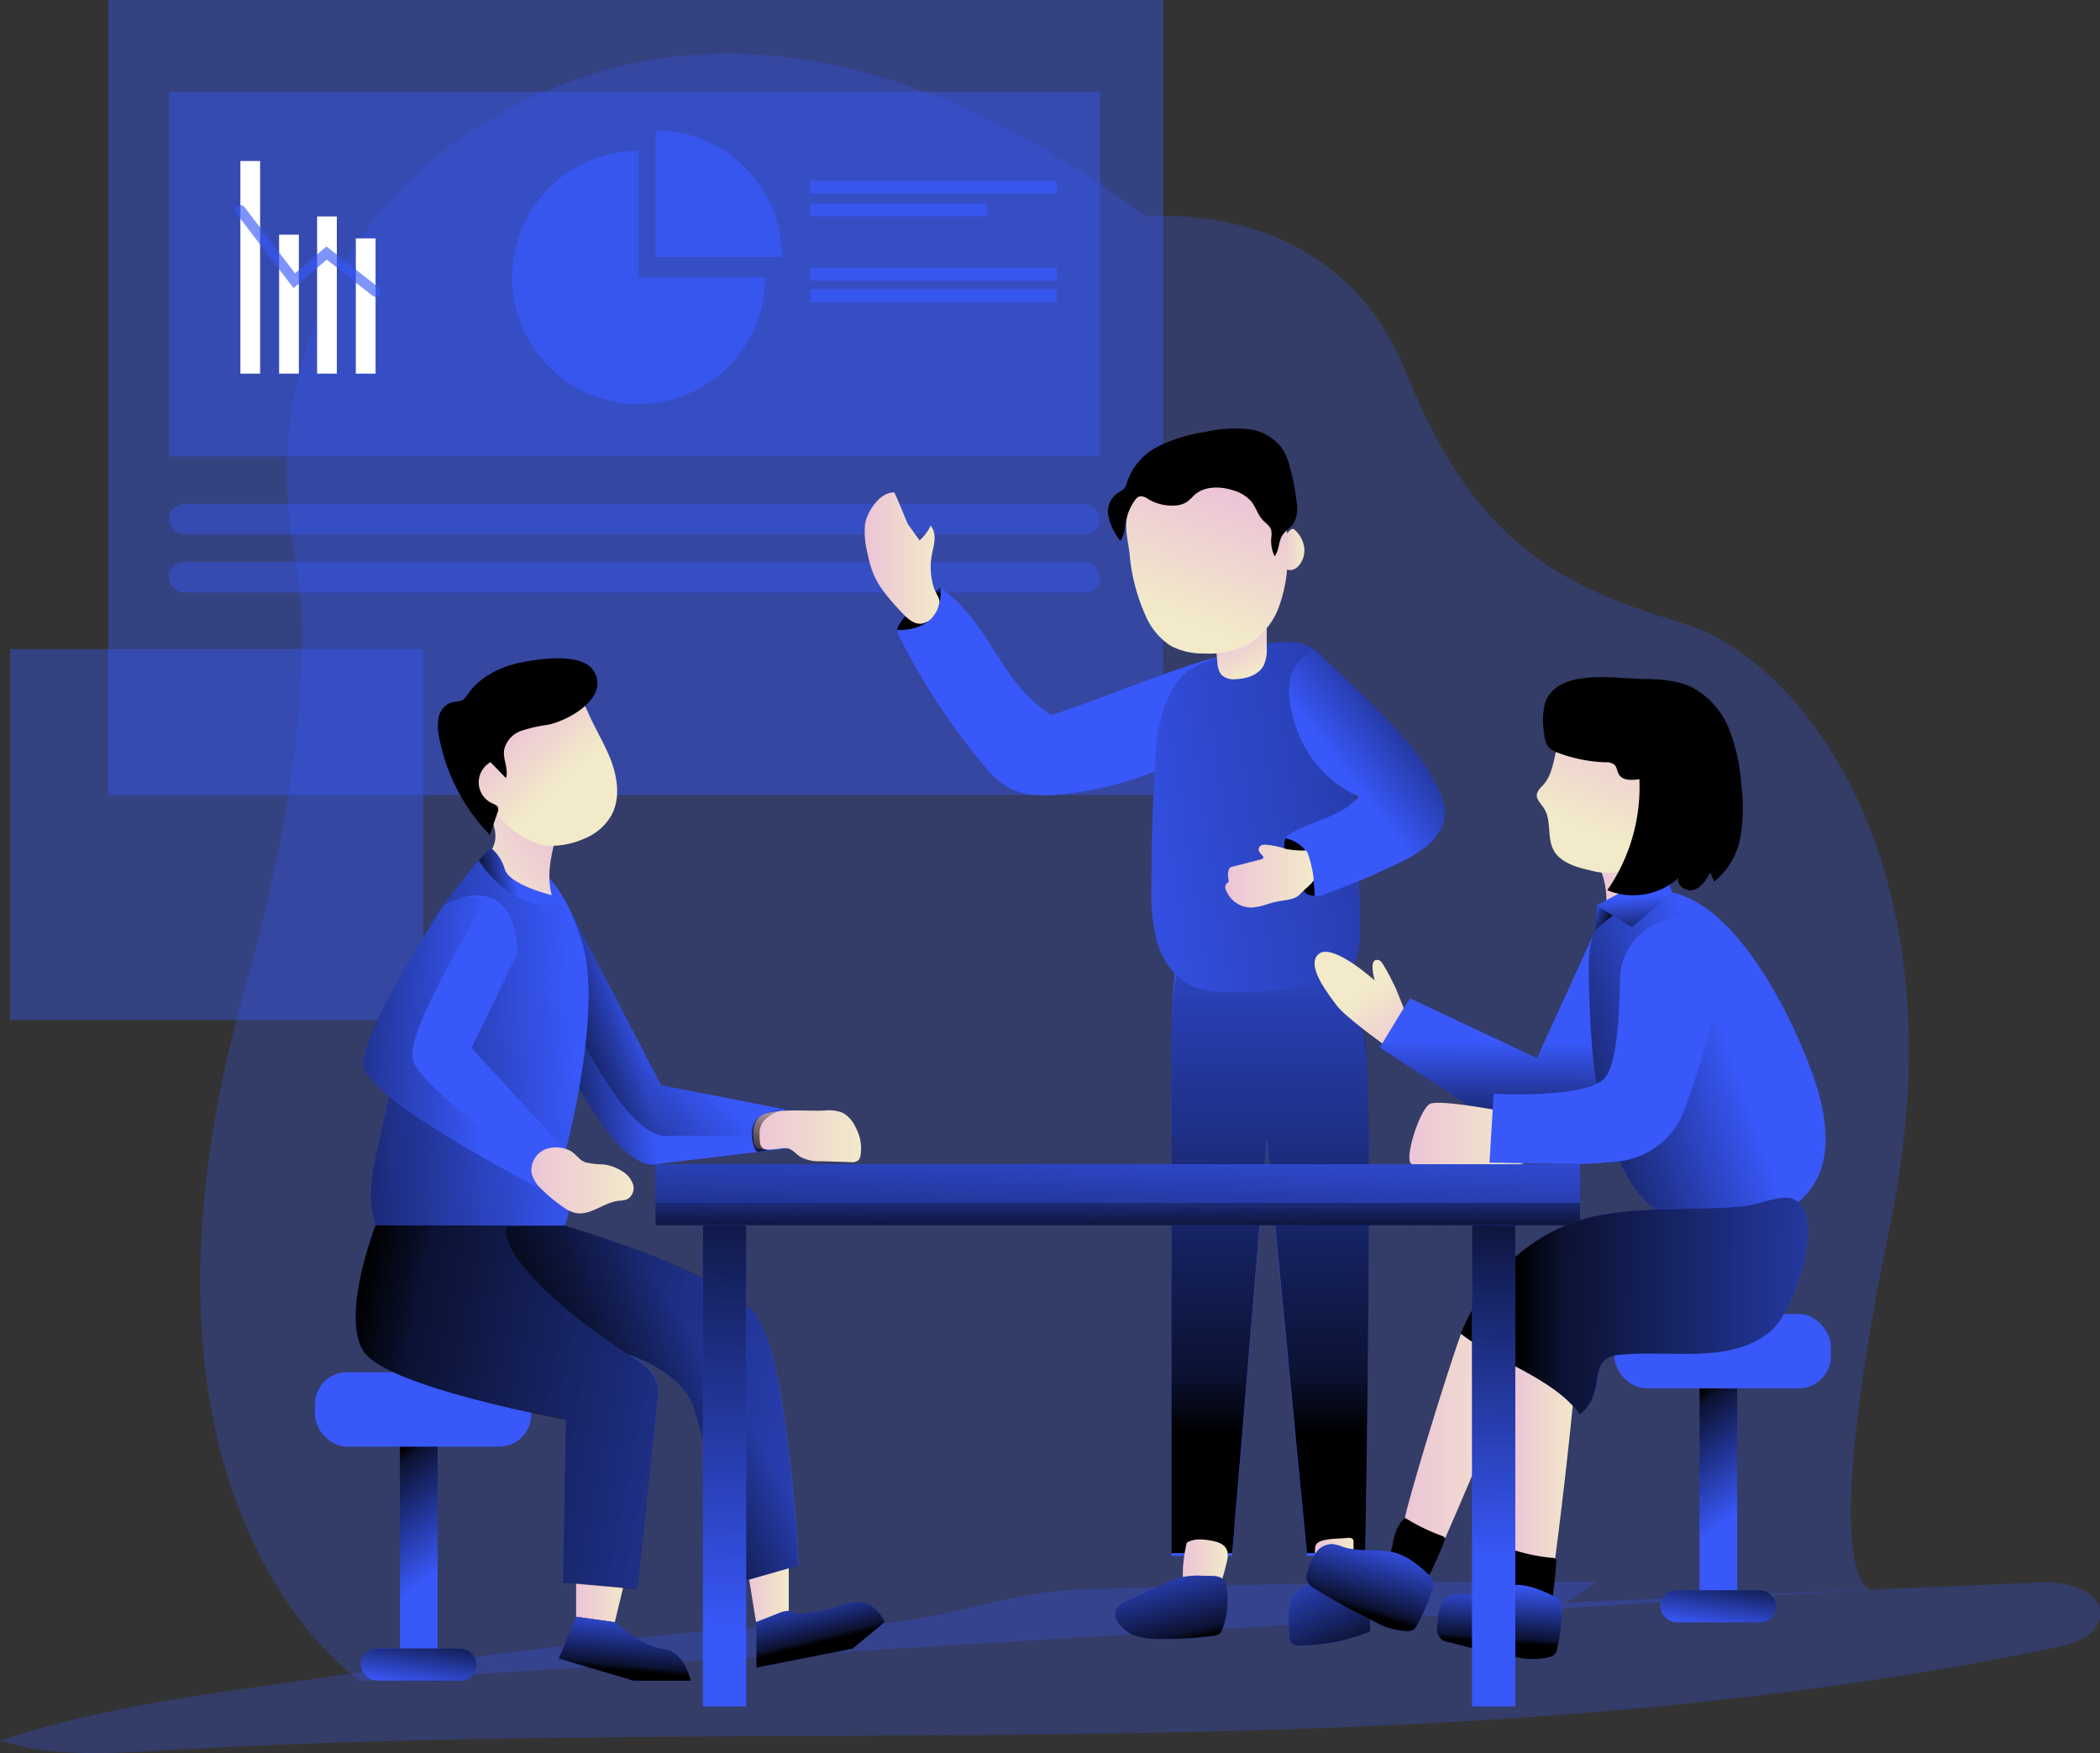 <svg xmlns:xlink="http://www.w3.org/1999/xlink" id="Layer_1" data-name="Layer 1" xmlns="http://www.w3.org/2000/svg"
     viewBox="0 0 407.86 340.5">
    <rect x="0" y="0" width="407.86" height="340.5" fill="#333333" stroke="none"/>
    <defs>
        <linearGradient id="linear-gradient" x1="265.81" y1="189.49" x2="265.81" y2="312.81"
                        gradientUnits="userSpaceOnUse">
            <stop offset="0" stop-opacity="0"/>
            <stop offset="0.91" stop-opacity="0.8"/>
            <stop offset="1"/>
        </linearGradient>
        <linearGradient id="linear-gradient-2" x1="309.37" y1="236.95" x2="309.09" y2="259.76"
                        xlink:href="#linear-gradient"/>
        <linearGradient id="linear-gradient-3" x1="291.74" y1="313.48" x2="315.12" y2="313.48"
                        gradientUnits="userSpaceOnUse">
            <stop offset="0" stop-color="#ecc4d7"/>
            <stop offset="0.42" stop-color="#efd4d1"/>
            <stop offset="1" stop-color="#f2eac9"/>
        </linearGradient>
        <linearGradient id="linear-gradient-4" x1="312.4" y1="317.79" x2="325.56" y2="317.79"
                        xlink:href="#linear-gradient-3"/>
        <linearGradient id="linear-gradient-5" x1="292.84" y1="255.02" x2="315.43" y2="255.02"
                        xlink:href="#linear-gradient-3"/>
        <linearGradient id="linear-gradient-6" x1="84.43" y1="305.67" x2="70.54" y2="287.28"
                        xlink:href="#linear-gradient"/>
        <linearGradient id="linear-gradient-7" x1="80.69" y1="327.55" x2="82.4" y2="316.01"
                        xlink:href="#linear-gradient"/>
        <linearGradient id="linear-gradient-8" x1="336.83" y1="294.35" x2="322.94" y2="275.96"
                        xlink:href="#linear-gradient"/>
        <linearGradient id="linear-gradient-9" x1="333.1" y1="316.23" x2="334.81" y2="304.69"
                        xlink:href="#linear-gradient"/>
        <linearGradient id="linear-gradient-10" x1="248.83" y1="339.18" x2="257.57" y2="339.18"
                        xlink:href="#linear-gradient-3"/>
        <linearGradient id="linear-gradient-11" x1="274.5" y1="338.36" x2="282.02" y2="338.36"
                        xlink:href="#linear-gradient-3"/>
        <linearGradient id="linear-gradient-12" x1="243.87" y1="334.81" x2="248.52" y2="353.54"
                        xlink:href="#linear-gradient"/>
        <linearGradient id="linear-gradient-13" x1="270.78" y1="334.77" x2="280.78" y2="356.87"
                        xlink:href="#linear-gradient"/>
        <linearGradient id="linear-gradient-14" x1="221.14" y1="200.11" x2="399.64" y2="173.08"
                        xlink:href="#linear-gradient"/>
        <linearGradient id="linear-gradient-15" x1="111.89" y1="309.56" x2="121.92" y2="309.56"
                        xlink:href="#linear-gradient-3"/>
        <linearGradient id="linear-gradient-16" x1="144.93" y1="308.64" x2="153.19" y2="308.64"
                        xlink:href="#linear-gradient-3"/>
        <linearGradient id="linear-gradient-17" x1="141.54" y1="346.72" x2="140.42" y2="359.02"
                        xlink:href="#linear-gradient"/>
        <linearGradient id="linear-gradient-18" x1="175.43" y1="342.05" x2="178.32" y2="353.66"
                        xlink:href="#linear-gradient"/>
        <linearGradient id="linear-gradient-19" x1="143.19" y1="235.87" x2="121.53" y2="239.42"
                        xlink:href="#linear-gradient"/>
        <linearGradient id="linear-gradient-20" x1="150.04" y1="237.43" x2="119.06" y2="265.77"
                        xlink:href="#linear-gradient"/>
        <linearGradient id="linear-gradient-21" x1="329.71" y1="207.07" x2="342.39" y2="207.07"
                        xlink:href="#linear-gradient-3"/>
        <linearGradient id="linear-gradient-22" x1="217.72" y1="214.47" x2="216.03" y2="262.33"
                        xlink:href="#linear-gradient"/>
        <linearGradient id="linear-gradient-23" x1="217.02" y1="229.74" x2="217.19" y2="243.04"
                        xlink:href="#linear-gradient"/>
        <linearGradient id="linear-gradient-24" x1="279.83" y1="183.99" x2="306.29" y2="163.34"
                        xlink:href="#linear-gradient"/>
        <linearGradient id="linear-gradient-25" x1="187.02" y1="142.95" x2="201.59" y2="142.95"
                        xlink:href="#linear-gradient-3"/>
        <linearGradient id="linear-gradient-26" x1="257.04" y1="204.75" x2="274.2" y2="204.75"
                        xlink:href="#linear-gradient-3"/>
        <linearGradient id="linear-gradient-27" x1="130.89" y1="241.11" x2="61.16" y2="245.86"
                        xlink:href="#linear-gradient"/>
        <linearGradient id="linear-gradient-28" x1="125.77" y1="195.82" x2="110.87" y2="207.02"
                        xlink:href="#linear-gradient-3"/>
        <linearGradient id="linear-gradient-29" x1="165.48" y1="255.26" x2="186.42" y2="255.26"
                        xlink:href="#linear-gradient-3"/>
        <linearGradient id="linear-gradient-30" x1="113.6" y1="236.82" x2="62.2" y2="235.14"
                        xlink:href="#linear-gradient"/>
        <linearGradient id="linear-gradient-31" x1="122.29" y1="263.82" x2="142.16" y2="263.82"
                        xlink:href="#linear-gradient-3"/>
        <linearGradient id="linear-gradient-32" x1="217.23" y1="325.14" x2="86.02" y2="298.68"
                        xlink:href="#linear-gradient"/>
        <linearGradient id="linear-gradient-33" x1="336.07" y1="174.36" x2="328.19" y2="195.76"
                        xlink:href="#linear-gradient-3"/>
        <linearGradient id="linear-gradient-34" x1="355.1" y1="237.87" x2="311.74" y2="253.07"
                        xlink:href="#linear-gradient"/>
        <linearGradient id="linear-gradient-35" x1="317.12" y1="174.36" x2="317.77" y2="183.7"
                        xlink:href="#linear-gradient"/>
        <linearGradient id="linear-gradient-36" x1="408.21" y1="288.98" x2="314.17" y2="287.85"
                        xlink:href="#linear-gradient"/>
        <linearGradient id="linear-gradient-37" x1="287.69" y1="333.35" x2="283.38" y2="347.62"
                        xlink:href="#linear-gradient"/>
        <linearGradient id="linear-gradient-38" x1="310.82" y1="342.12" x2="310.07" y2="353.57"
                        xlink:href="#linear-gradient"/>
        <linearGradient id="linear-gradient-39" x1="118.24" y1="175.85" x2="128.09" y2="186.41"
                        xlink:href="#linear-gradient-3"/>
        <linearGradient id="linear-gradient-40" x1="259.5" y1="157.44" x2="263.3" y2="164.91"
                        xlink:href="#linear-gradient-3"/>
        <linearGradient id="linear-gradient-41" x1="267.23" y1="141.33" x2="272.44" y2="141.33"
                        xlink:href="#linear-gradient-3"/>
        <linearGradient id="linear-gradient-42" x1="257.41" y1="130.14" x2="248.96" y2="154.73"
                        xlink:href="#linear-gradient-3"/>
        <linearGradient id="linear-gradient-43" x1="119.15" y1="204.93" x2="111.97" y2="206.27"
                        xlink:href="#linear-gradient"/>
        <linearGradient id="linear-gradient-44" x1="156.66" y1="298.85" x2="130.38" y2="315.36"
                        xlink:href="#linear-gradient"/>
        <linearGradient id="linear-gradient-45" x1="139.99" y1="316.87" x2="142.24" y2="218.33"
                        xlink:href="#linear-gradient"/>
        <linearGradient id="linear-gradient-46" x1="289.56" y1="302.61" x2="291.81" y2="227.15"
                        xlink:href="#linear-gradient"/>
        <linearGradient id="linear-gradient-47" x1="292.64" y1="239.46" x2="284.12" y2="227.21"
                        xlink:href="#linear-gradient-3"/>
        <linearGradient id="linear-gradient-48" x1="309.81" y1="178.44" x2="313.22" y2="178.44"
                        xlink:href="#linear-gradient"/>
        <linearGradient id="linear-gradient-49" x1="170.08" y1="246.51" x2="166.56" y2="260.45"
                        xlink:href="#linear-gradient"/>
    </defs>
    <title>66. Group Presentation</title>
    <path
        d="M241.82,76.69s36.64-4.45,50.53,30.53,32.52,41.9,54.17,48.58,54.35,45.7,39.68,116.83-3.61,70.66-3.61,70.66L89.11,361.07s-50.73-33.33-22.67-133.7c12.08-43.21,12.87-69.51,9.84-85.45-5.94-31.26,6.61-63.31,33.07-81C139.1,41.08,183,33.23,241.82,76.69Z"
        transform="translate(-19.11 -34.56)" fill="#3858f9" opacity="0.27"/>
    <path
        d="M247.27,223.67s-.64,6.32-.64,12.81v100.3h11.8l6.72-80.53,7.79,80.53h11.32s1.64-91.15,0-99.41S282,221.69,282,221.69Z"
        transform="translate(-19.11 -34.56)" fill="#3858f9"/>
    <path
        d="M247.57,223.41a91.86,91.86,0,0,0-.94,12.51v100.3h11.8l6.72-80.53,7.79,80.53h11.32s1.64-91.15,0-99.41S282,221.13,282,221.13Z"
        transform="translate(-19.11 -34.56)" fill="url(#linear-gradient)"/>
    <path d="M328.61,216l-11,24.08-24.67-11.62L287.09,238l26.32,17.22s14.35,7.66,17.33-11.27S328.61,216,328.61,216Z"
          transform="translate(-19.11 -34.56)" fill="#3858f9"/>
    <path d="M328.61,216l-11,24.08-24.67-11.62L287.09,238l26.32,17.22s14.35,7.66,17.33-11.27S328.61,216,328.61,216Z"
          transform="translate(-19.11 -34.56)" fill="url(#linear-gradient-2)"/>
    <path
        d="M303.82,291.51a76,76,0,0,1,11.3,4.82q-7.51,19.2-15.81,38.09a1.44,1.44,0,0,1-2,1c-2.21-.34-4.85-1.06-5.44-3.22a5.72,5.72,0,0,1,0-2.33C292.43,326.06,303.13,291.28,303.82,291.51Z"
        transform="translate(-19.11 -34.56)" fill="url(#linear-gradient-3)"/>
    <path
        d="M313.36,295.74a78.31,78.31,0,0,1,12.2,1.47q-1.85,20.54-4.53,41a1.82,1.82,0,0,1-.27.89,2,2,0,0,1-1.39.59c-2.22.28-5,.34-6.12-1.57a5.62,5.62,0,0,1-.64-2.25C312.09,332.1,312.63,295.72,313.36,295.74Z"
        transform="translate(-19.11 -34.56)" fill="url(#linear-gradient-4)"/>
    <path
        d="M309.54,250.13c-1.75-.29-11.24-2-12.77-1.13-2.06,1.22-5.2,11.41-3.39,11.67a92.35,92.35,0,0,0,21,0c.44-.05,1-.23,1-.68a1,1,0,0,0-.32-.63C310.25,253.74,317.25,251.41,309.54,250.13Z"
        transform="translate(-19.11 -34.56)" fill="url(#linear-gradient-5)"/>
    <path
        d="M73.72,361.54c-18.42,2.58-37,5.2-54.61,11.12,10.24,3.21,21.24,2.47,32,1.86,122.63-7.07,247.14,5,367.41-20,3.68-.76,8.16-2.41,8.48-6.16.44-5-6.54-6.68-11.58-6.46l-92.1,3.93,5.77-4q-50.13-.24-100.25,1.47c-11.29.38-20.68,3.79-31.48,5.67-12.95,2.25-27.24,1.18-40.4,2.32C129.07,353.77,101.39,357.65,73.72,361.54Z"
        transform="translate(-19.11 -34.56)" fill="#3858f9" opacity="0.27"/>
    <rect x="61.16" y="266.53" width="42.02" height="14.45" rx="6.23" fill="#3858f9"/>
    <rect x="77.67" y="280.99" width="7.32" height="41.15" fill="#3858f9"/>
    <rect x="77.67" y="280.99" width="7.32" height="41.15" fill="url(#linear-gradient-6)"/>
    <rect x="70.07" y="320.18" width="22.51" height="6.24" rx="3.12" fill="#3858f9"/>
    <rect x="70.07" y="320.18" width="22.51" height="6.24" rx="3.12" fill="url(#linear-gradient-7)"/>
    <rect x="313.56" y="255.21" width="42.02" height="14.45" rx="6.23" fill="#3858f9"/>
    <rect x="330.07" y="269.67" width="7.32" height="41.15" fill="#3858f9"/>
    <rect x="330.07" y="269.67" width="7.32" height="41.15" fill="url(#linear-gradient-8)"/>
    <rect x="322.47" y="308.86" width="22.51" height="6.24" rx="3.12" fill="#3858f9"/>
    <rect x="322.47" y="308.86" width="22.51" height="6.24" rx="3.12" fill="url(#linear-gradient-9)"/>
    <path
        d="M249.55,343.69a2.75,2.75,0,0,0,.72.83,2.28,2.28,0,0,0,1.64.23c1.52-.26,2.72-.06,3.6-1.32s1.49-4,1.87-5.45c.65-2.57-.4-3.69-2.86-4.15-1.64-.3-3.43-.54-4.93.37C249.59,334.2,247.92,341.13,249.55,343.69Z"
        transform="translate(-19.11 -34.56)" fill="url(#linear-gradient-10)"/>
    <path
        d="M274.74,341.94a1.14,1.14,0,0,0,1.29,1.44c1.67.06,3.35.07,5,0a1.2,1.2,0,0,0,.5-.09c.41-.19.46-.73.46-1.18l0-8a1.1,1.1,0,0,0-.08-.51c-.21-.38-.75-.38-1.19-.33-1.49.2-5.48,0-6.06,1.41-.35.86,0,2.68,0,3.61C274.66,339.53,274.65,340.74,274.74,341.94Z"
        transform="translate(-19.11 -34.56)" fill="url(#linear-gradient-11)"/>
    <path
        d="M247.77,341.12a20.38,20.38,0,0,0-2.23.9l-7.67,3.49a3.89,3.89,0,0,0-1.9,1.41,2.8,2.8,0,0,0,.26,2.73,6.56,6.56,0,0,0,3.8,2.74,16.43,16.43,0,0,0,4.74.52,76.62,76.62,0,0,0,9.93-.61,2.33,2.33,0,0,0,1.32-.45,2.28,2.28,0,0,0,.54-.93,16.54,16.54,0,0,0,.89-7.48,4.14,4.14,0,0,0-.58-1.88c-.81-1.18-2.84-.87-4.09-.93A14.35,14.35,0,0,0,247.77,341.12Z"
        transform="translate(-19.11 -34.56)" fill="#3858f9"/>
    <path
        d="M247.77,341.12a20.38,20.38,0,0,0-2.23.9l-7.67,3.49a3.89,3.89,0,0,0-1.9,1.41,2.8,2.8,0,0,0,.26,2.73,6.56,6.56,0,0,0,3.8,2.74,16.43,16.43,0,0,0,4.74.52,76.62,76.62,0,0,0,9.93-.61,2.33,2.33,0,0,0,1.32-.45,2.28,2.28,0,0,0,.54-.93,16.54,16.54,0,0,0,.89-7.48,4.14,4.14,0,0,0-.58-1.88c-.81-1.18-2.84-.87-4.09-.93A14.35,14.35,0,0,0,247.77,341.12Z"
        transform="translate(-19.11 -34.56)" fill="url(#linear-gradient-12)"/>
    <path
        d="M275,342.11a6.45,6.45,0,0,0-4.81,2.61,7.69,7.69,0,0,0-.81,4.19c0,1.09.07,2.17.12,3.26a2.28,2.28,0,0,0,.53,1.64,2.18,2.18,0,0,0,1.53.38,37.55,37.55,0,0,0,13.17-2.54.77.77,0,0,0,.43-.3.81.81,0,0,0,.06-.41c-.06-1.81-.19-3.62-.4-5.42a5.05,5.05,0,0,0-.41-1.67C282.85,340.76,277.64,341.76,275,342.11Z"
        transform="translate(-19.11 -34.56)" fill="#3858f9"/>
    <path
        d="M275,342.11a6.45,6.45,0,0,0-4.81,2.61,7.69,7.69,0,0,0-.81,4.19c0,1.09.07,2.17.12,3.26a2.28,2.28,0,0,0,.53,1.64,2.18,2.18,0,0,0,1.53.38,37.55,37.55,0,0,0,13.17-2.54.77.77,0,0,0,.43-.3.81.81,0,0,0,.06-.41c-.06-1.81-.19-3.62-.4-5.42a5.05,5.05,0,0,0-.41-1.67C282.85,340.76,277.64,341.76,275,342.11Z"
        transform="translate(-19.11 -34.56)" fill="url(#linear-gradient-13)"/>
    <rect x="21.03" width="204.88" height="154.43" fill="#3858f9" opacity="0.4"/>
    <path
        d="M223,173.33c-10.64-7.66-10.79-16.74-21.22-24.68a46.28,46.28,0,0,0-7.38,6.17,3.19,3.19,0,0,0-1,1.57,3.33,3.33,0,0,0,.51,2.06A128.85,128.85,0,0,0,210,183a18.85,18.85,0,0,0,4.57,4.3c2.82,1.69,6.29,1.92,9.57,1.64a66.66,66.66,0,0,0,25.7-7.5c.69-.35,1.74-2.62,2.17-3.26,1.41-2.1,8-15.15,5.22-16.08S223.92,174,223,173.33Z"
        transform="translate(-19.11 -34.56)" fill="#3858f9"/>
    <path
        d="M200.76,149.39l1.06-.74a12.26,12.26,0,0,1-.38,3.66c-.47,1-1.74,4.68-8,4.63C193.42,156.94,192.61,155.25,200.76,149.39Z"
        transform="translate(-19.11 -34.56)"/>
    <rect x="32.83" y="97.89" width="180.83" height="5.92" rx="2.96" fill="#3858f9" opacity="0.4"/>
    <rect x="32.83" y="109.16" width="180.83" height="5.92" rx="2.96" fill="#3858f9" opacity="0.4"/>
    <path
        d="M247.38,167.49c2.1-3.26,6.07-4.79,9.89-5.44s5-2.75,12-2.76c6.19,0,7.11,3.83,9.08,7.42s2.48,7.77,2.89,11.85q1.84,18.16,2,36.46c0,2.3,0,4.73-1.24,6.67-1.67,2.65-5,3.63-8.07,4.21a78.66,78.66,0,0,1-16.42,1.36,17.68,17.68,0,0,1-6.86-1.18c-3.38-1.52-5.67-4.86-6.77-8.4a37,37,0,0,1-1.14-11q0-13.48.92-26.95A27,27,0,0,1,247.38,167.49Z"
        transform="translate(-19.11 -34.56)" fill="#3858f9"/>
    <path
        d="M247.38,167.49c2.1-3.26,6.07-4.79,9.89-5.44s5-2.75,12-2.76c6.19,0,7.11,3.83,9.08,7.42s2.48,7.77,2.89,11.85q1.84,18.16,2,36.46c0,2.3,0,4.73-1.24,6.67-1.67,2.65-5,3.63-8.07,4.21a78.66,78.66,0,0,1-16.42,1.36,17.68,17.68,0,0,1-6.86-1.18c-3.38-1.52-5.67-4.86-6.77-8.4a37,37,0,0,1-1.14-11q0-13.48.92-26.95A27,27,0,0,1,247.38,167.49Z"
        transform="translate(-19.11 -34.56)" fill="url(#linear-gradient-14)"/>
    <polygon points="121.92 304.63 119.41 315.06 111.89 314.02 111.89 304.07 121.92 304.63"
             fill="url(#linear-gradient-15)"/>
    <path d="M131,348.58l-3.39,8.12L142.16,361h11.11s-1.18-5.76-5.31-6.19-9.44-5.16-9.44-5.16Z"
          transform="translate(-19.11 -34.56)" fill="#3858f9"/>
    <polygon points="144.93 303.33 146.84 315.06 153.19 313.14 153.19 302.23 144.93 303.33"
             fill="url(#linear-gradient-16)"/>
    <path d="M166,349.62v8.85l18.7-3.69,6.23-5.16s-2.12-5.46-7.57-3.54-9.46,2.21-10.24,1.62-2.33,0-2.33,0Z"
          transform="translate(-19.11 -34.56)" fill="#3858f9"/>
    <path d="M131,348.58l-3.39,8.12L142.16,361h11.11s-1.18-5.76-5.31-6.19-9.44-5.16-9.44-5.16Z"
          transform="translate(-19.11 -34.56)" fill="url(#linear-gradient-17)"/>
    <path d="M166,349.62v8.85l18.7-3.69,6.23-5.16s-2.12-5.46-7.57-3.54-9.46,2.21-10.24,1.62-2.33,0-2.33,0Z"
          transform="translate(-19.11 -34.56)" fill="url(#linear-gradient-18)"/>
    <path
        d="M129.93,211.56l17.58,33.77,24,4.69.67,7.59-25.75,3.06s-3.28,1.39-9.23-6.19c-3.46-4.4-8.26-13.28-8.26-13.28Z"
        transform="translate(-19.11 -34.56)" fill="#3858f9"/>
    <path
        d="M172.17,257.61l-25.75,3.06s-3.28,1.39-9.23-6.19c-3.46-4.4-8.26-13.28-8.26-13.28l1-29.64,2.31,4.44,15.27,29.33,24,4.69.38,5.13Z"
        transform="translate(-19.11 -34.56)" fill="url(#linear-gradient-19)"/>
    <path d="M171.88,255.15h-22.8s-3.28,1.39-9.24-6.19c-3.45-4.4-8.26-13.28-8.26-13.28l.66-19.68,15.27,29.33,24,4.69Z"
          transform="translate(-19.11 -34.56)" fill="url(#linear-gradient-20)"/>
    <path
        d="M330.74,212.73c-.07.33,1.35-.58,1.59-.35a1.45,1.45,0,0,0,.76.32l2,.42a8.16,8.16,0,0,0,4,.15,5.13,5.13,0,0,0,3.27-4.72,9.94,9.94,0,0,0-1.87-5.71A4.66,4.66,0,0,0,338.7,201a5.15,5.15,0,0,0-2.14-.34c-2,0-7.79.3-6.72,2.53A15.65,15.65,0,0,1,330.74,212.73Z"
        transform="translate(-19.11 -34.56)" fill="url(#linear-gradient-21)"/>
    <rect x="32.83" y="17.85" width="180.83" height="70.8" fill="#3858f9" opacity="0.4"/>
    <rect x="157.32" y="35.1" width="47.94" height="2.51" fill="#3858f9" opacity="0.8"/>
    <rect x="157.32" y="51.99" width="47.94" height="2.51" fill="#3858f9" opacity="0.8"/>
    <rect x="157.32" y="56.2" width="47.94" height="2.51" fill="#3858f9" opacity="0.8"/>
    <rect x="157.32" y="39.53" width="34.37" height="2.51" fill="#3858f9" opacity="0.8"/>
    <rect x="46.69" y="31.27" width="3.83" height="41.3" fill="#fff"/>
    <rect x="54.21" y="45.58" width="3.83" height="26.99" fill="#fff"/>
    <rect x="61.59" y="42.04" width="3.83" height="30.53" fill="#fff"/>
    <rect x="69.11" y="46.3" width="3.83" height="26.27" fill="#fff"/>
    <g opacity="0.8">
        <path
            d="M92.05,92.2a1,1,0,0,1-.62-.22l-8.86-7-6.45,5.54L65,76a1,1,0,0,1,1.59-1.22l9.83,12.88,6.09-5.23,10.16,8a1,1,0,0,1-.62,1.79Z"
            transform="translate(-19.11 -34.56)" fill="#3858f9" opacity="0.8"/>
    </g>
    <path d="M167.72,88.45a24.58,24.58,0,1,1-24.57-24.58V88.45Z" transform="translate(-19.11 -34.56)" fill="#3858f9"
          opacity="0.8"/>
    <path d="M171,84.46H146.42V59.88A24.57,24.57,0,0,1,171,84.46Z" transform="translate(-19.11 -34.56)" fill="#3858f9"
          opacity="0.8"/>
    <rect x="1.93" y="126.07" width="80.27" height="72.08" fill="#3858f9" opacity="0.4"/>
    <rect x="127.31" y="226.12" width="179.57" height="11.86" fill="#3858f9"/>
    <rect x="127.31" y="226.12" width="179.57" height="11.86" fill="url(#linear-gradient-22)"/>
    <rect x="127.31" y="233.64" width="179.57" height="4.34" fill="url(#linear-gradient-23)"/>
    <path d="M165.8,213.11" transform="translate(-19.11 -34.56)" fill="none" stroke="#000" stroke-miterlimit="10"
          stroke-width="0.61"/>
    <path
        d="M274.51,160.82c7.46,7.27,18.59,16.57,23.4,25.82,1.08,2.08,2,4.37,1.73,6.69-.48,3.77-4,6.32-7.36,8.11a133.44,133.44,0,0,1-16.24,6.9,2.31,2.31,0,0,1-1.58.19,2.26,2.26,0,0,1-1-1.1,91.16,91.16,0,0,1-4.39-8.93,1.78,1.78,0,0,1-.21-1.12,1.74,1.74,0,0,1,.88-.91c4.37-2.57,10-3.27,13.25-7.2a22.61,22.61,0,0,1-12.09-13.22C268.59,169.25,268.63,163.51,274.51,160.82Z"
        transform="translate(-19.11 -34.56)" fill="#3858f9"/>
    <path
        d="M274.51,160.82c7.46,7.27,18.59,16.57,23.4,25.82,1.08,2.08,2,4.37,1.73,6.69-.48,3.77-4,6.32-7.36,8.11a133.44,133.44,0,0,1-16.24,6.9,2.31,2.31,0,0,1-1.58.19,2.26,2.26,0,0,1-1-1.1,91.16,91.16,0,0,1-4.39-8.93,1.78,1.78,0,0,1-.21-1.12,1.74,1.74,0,0,1,.88-.91c4.37-2.57,10-3.27,13.25-7.2a22.61,22.61,0,0,1-12.09-13.22C268.59,169.25,268.63,163.51,274.51,160.82Z"
        transform="translate(-19.11 -34.56)" fill="url(#linear-gradient-24)"/>
    <path d="M268.85,197.38s3.27.69,4.33,3.29,1.28,7.86,1.28,7.86-1.89.15-2.29-1.46S267.35,200.07,268.85,197.38Z"
          transform="translate(-19.11 -34.56)"/>
    <path
        d="M200.4,154.21a3.42,3.42,0,0,1-2.4,1.49c-1.49.11-2.72-1.07-3.74-2.16-2.23-2.4-4.53-4.88-5.69-7.95a23.13,23.13,0,0,1-.95-3.47,16.34,16.34,0,0,1-.49-5.81c.28-1.93,2.55-6.11,5.63-6.11.18,0,2.53,5.94,2.72,6.22l2.23,3.1a9,9,0,0,0,2.16-2.88,4.08,4.08,0,0,1,.73,2.89c-.07,1-.37,2-.54,3a13.12,13.12,0,0,0,.44,6.22c.26.83,1.05,1.86,1.09,2.72A5.58,5.58,0,0,1,200.4,154.21Z"
        transform="translate(-19.11 -34.56)" fill="url(#linear-gradient-25)"/>
    <path
        d="M265.3,198.67a2.46,2.46,0,0,0-1,0,1,1,0,0,0-.71.65c-.15.55.34,1,.73,1.45a.51.51,0,0,1,.17.29c0,.24-.27.37-.5.43l-5.54,1.41a1,1,0,0,0-.53.25.88.88,0,0,0-.18.39,3.72,3.72,0,0,0-.07,1.66.85.85,0,0,1,0,.7c-.08.12-.23.17-.33.27a1.14,1.14,0,0,0-.12,1.26,5.32,5.32,0,0,0,5.05,3.41,13.9,13.9,0,0,0,3.4-.8,18.59,18.59,0,0,1,2.46-.54c1.23-.19,2.61-.32,3.45-1.25s2.68-2.28,2.67-2.84c0-.87-.82-5.14-1.52-5.66a18.09,18.09,0,0,1-3.94-.32A15.07,15.07,0,0,0,265.3,198.67Z"
        transform="translate(-19.11 -34.56)" fill="url(#linear-gradient-26)"/>
    <path
        d="M112.08,201.66c-2.67,3.22-9.93,12-10.83,16.05q-4.43,20-8.83,40a39.77,39.77,0,0,0-1.31,9.5c.24,10.42,9.89,19.7,20.31,19.53a17.08,17.08,0,0,0,9.79-3.12c3.63-2.67,5.82-6.85,7.56-11,2.4-5.72-1-9.8.51-15.8,2.54-10.13,5.95-28.82,3-38.85C125.57,194.9,112.08,201.66,112.08,201.66Z"
        transform="translate(-19.11 -34.56)" fill="#3858f9"/>
    <path
        d="M112.08,201.66c-2.67,3.22-9.93,12-10.83,16.05q-4.43,20-8.83,40a39.77,39.77,0,0,0-1.31,9.5c.24,10.42,9.89,19.7,20.31,19.53a17.08,17.08,0,0,0,9.79-3.12c3.63-2.67,5.82-6.85,7.56-11,2.4-5.72-1-9.8.51-15.8,2.54-10.13,6.16-26.19,3.6-36.32S122.88,188.59,112.08,201.66Z"
        transform="translate(-19.11 -34.56)" fill="url(#linear-gradient-27)"/>
    <path
        d="M127.38,195.74c-.74,3.41-2.37,8.16-1.11,12.68.51,1.82-10.7-2.86-12.2-5.4-1.81-3.05,3.76-3.35-.19-10.7-1.68-3.13,9.48,3.47,13,4"
        transform="translate(-19.11 -34.56)" fill="url(#linear-gradient-28)"/>
    <path
        d="M179.22,250.26a7.35,7.35,0,0,1,3.61.46,6,6,0,0,1,2.41,2.71,8.52,8.52,0,0,1,1,5.56,1.72,1.72,0,0,1-.45.95,2,2,0,0,1-1.48.34l-5.77-.18a7.57,7.57,0,0,1-4.08-.9c-.79-.53-1.41-1.37-2.34-1.59a4.54,4.54,0,0,0-1.83.09,11.57,11.57,0,0,1-3.62,0,1.39,1.39,0,0,1-.84-.35,1.41,1.41,0,0,1-.27-.77c-.35-2.62-.16-5.1,2.56-5.81C171.49,249.89,175.78,250.41,179.22,250.26Z"
        transform="translate(-19.11 -34.56)" fill="url(#linear-gradient-29)"/>
    <path
        d="M105.31,210.33s-16.06,24.46-15.62,31.1,33.7,23.65,33.7,23.65l5.07-7.68-17.77-19.29,8.91-18.37S120.15,203,105.31,210.33Z"
        transform="translate(-19.11 -34.56)" fill="#3858f9"/>
    <path
        d="M125.38,262.49l-2,2.59s-33.25-17-33.7-23.65,15.62-31.1,15.62-31.1c4.16-2.05,6-1.72,8.21-1-1,1.68-14.76,24.07-14.34,30.45C99.49,244.58,116,256.24,125.38,262.49Z"
        transform="translate(-19.11 -34.56)" fill="url(#linear-gradient-30)"/>
    <path
        d="M125.09,257.77a4.38,4.38,0,0,0-2.74,4.66,6.65,6.65,0,0,0,2.07,3.22,28.31,28.31,0,0,0,4.11,3.38,6.74,6.74,0,0,0,2.27,1.1c2.9.66,5.5-2,8.45-2.35a6,6,0,0,0,1.59-.25,2.47,2.47,0,0,0,1.24-2.87,4.7,4.7,0,0,0-2.1-2.59,8.62,8.62,0,0,0-3.82-1.36,14,14,0,0,1-3.38-.41c-1.33-.48-1.85-1.77-3.13-2.33A6,6,0,0,0,125.09,257.77Z"
        transform="translate(-19.11 -34.56)" fill="url(#linear-gradient-31)"/>
    <path
        d="M92.05,272.54S85.25,290,89.68,297s39.25,13.22,39.25,13.22l-.55,31.65,14.51,1.32L147,304.81s.4-4.17-5.75-7.12c0,0,10.44,3.1,12.8,10.77s8.74,33.42,8.74,33.42l11.4-3.26s-1.9-41.22-8.66-49.18-36.71-16.8-36.71-16.8Z"
        transform="translate(-19.11 -34.56)" fill="#3858f9"/>
    <path
        d="M174.14,338.62l-11.4,3.26-.11-.46c0-.15-.09-.33-.14-.55a.23.23,0,0,0,0-.11c-.06-.25-.13-.55-.22-.89s-.2-.78-.31-1.23c-1.79-7.16-6.09-24.19-7.93-30.18-2-6.6-10.05-9.82-12.24-10.58l-.11,0-.33-.11-.09,0c6.12,2.95,5.72,7.11,5.72,7.11l-4.06,38.39-14.51-1.32.55-31.65S94.12,304,89.68,297s2.37-24.47,2.37-24.47l24,.06,12.77,0h0c.91.27,30,8.94,36.69,16.79S174.14,338.62,174.14,338.62Z"
        transform="translate(-19.11 -34.56)" fill="url(#linear-gradient-32)"/>
    <path
        d="M318.72,187.16a3.69,3.69,0,0,0-1.1,1.54c-.24,1.05.75,1.93,1.35,2.84,1.52,2.32.56,5.58,1.83,8.05s4.35,3.39,7.09,4a13.48,13.48,0,0,0,4.18.52c4.3-.38,7.07-4.62,9-8.48,1.33-2.65,2.61-5.41,2.8-8.37.21-3.23-.89-6.4-2.13-9.39a10.49,10.49,0,0,0-2.83-4.39,9.5,9.5,0,0,0-5.59-1.56c-3.3-.12-6.88.35-9.26,2.63C320.5,178,321.85,183.78,318.72,187.16Z"
        transform="translate(-19.11 -34.56)" fill="url(#linear-gradient-33)"/>
    <path
        d="M331.7,211.49c-4,3.3-4.12,8.51-4,13.16.34,12.62.77,25.59,6.8,37.2,1.92,3.71,4.64,7.42,9,9.24a23,23,0,0,0,8.34,1.44c6.2.11,12.81-1.17,17-4.91,5.75-5.07,5.47-13,3.77-19.75C370.05,237.37,351.89,194.74,331.7,211.49Z"
        transform="translate(-19.11 -34.56)" fill="#3858f9"/>
    <path
        d="M331.7,211.49c-4,3.3-4.12,8.51-4,13.16.34,12.62.77,25.59,6.8,37.2,1.92,3.71,4.64,7.42,9,9.24a23,23,0,0,0,8.34,1.44c6.2.11,12.81-1.17,17-4.91,5.75-5.07,5.47-13,3.77-19.75C370.05,237.37,351.89,194.74,331.7,211.49Z"
        transform="translate(-19.11 -34.56)" fill="url(#linear-gradient-34)"/>
    <polygon
        points="316.32 172.51 310.22 175.79 309.81 180.65 313.22 177.82 316.94 180.1 324.8 173.36 323.64 170.2 316.32 172.51"
        fill="#3858f9"/>
    <polygon
        points="316.32 172.51 310.22 175.79 309.81 180.65 313.22 177.82 316.94 180.1 324.8 173.36 323.64 170.2 316.32 172.51"
        fill="url(#linear-gradient-35)"/>
    <path
        d="M333.73,225a12.34,12.34,0,0,1,10-12.07c3.31-.58,6.67-.21,8.76,2.57,3.62,4.82-2.16,23.27-6.2,34.53a15.45,15.45,0,0,1-13,10.13c-2.66.27-5.35.47-7.33.47-5.61,0-17.56-.26-17.56-.26L309.2,247s17.74,1,21.54-3C333.06,241.57,333.63,232.09,333.73,225Z"
        transform="translate(-19.11 -34.56)" fill="#3858f9"/>
    <path
        d="M363.09,293.05c-7.65,6.51-19.13,3.71-29.13,4.61-7.24.66-2.33,7.06-8,11.64-5-7.1-16.37-10.32-23.16-15.74,4.57-11.23,14.45-20.49,26.59-22.9,6-1.19,12.12-1.2,18.2-1.34,3.38-.08,6.76-.13,10.13-.45,2.27-.22,7.18-2.16,9.21-1.6C374.24,269.28,367.75,289.09,363.09,293.05Z"
        transform="translate(-19.11 -34.56)" fill="#3858f9"/>
    <path
        d="M363.09,293.05c-7.65,6.51-19.13,3.71-29.13,4.61-7.24.66-2.33,7.06-8,11.64-5-7.1-16.37-10.32-23.16-15.74,4.57-11.23,14.45-20.49,26.59-22.9,6-1.19,12.12-1.2,18.2-1.34,3.38-.08,6.76-.13,10.13-.45,2.27-.22,7.18-2.16,9.21-1.6C374.24,269.28,367.75,289.09,363.09,293.05Z"
        transform="translate(-19.11 -34.56)" fill="url(#linear-gradient-36)"/>
    <path
        d="M289.59,334.53a13.33,13.33,0,0,1,.79-2.91,8,8,0,0,1,1.57-2.28,37.82,37.82,0,0,0,7.17,3.51c.26.1.56.23.63.48a.74.74,0,0,1-.08.46c-.85,2.2-1.8,4.35-2.84,6.47-.11.23-.26.48-.51.53a.89.89,0,0,1-.53-.11c-1.78-.76-4.09-1.44-5.64-2.56S289.27,336.16,289.59,334.53Z"
        transform="translate(-19.11 -34.56)"/>
    <path
        d="M279.91,335a8.31,8.31,0,0,0-2-.54,3.88,3.88,0,0,0-3.23,1.68,11.46,11.46,0,0,0-1.58,3.44,3.27,3.27,0,0,0-.23,1.87,3.34,3.34,0,0,0,1.66,1.74,127.26,127.26,0,0,0,11.68,6.41,13.47,13.47,0,0,0,6.31,1.78,2.11,2.11,0,0,0,1.18-.34,2.65,2.65,0,0,0,.58-.75,36.9,36.9,0,0,0,2.94-6.73,2.51,2.51,0,0,0-.81-3.31c-2-1.92-4.47-3.84-7.28-4.32C286.11,335.4,282.91,336,279.91,335Z"
        transform="translate(-19.11 -34.56)" fill="#3858f9"/>
    <path
        d="M312.55,341.24a14.35,14.35,0,0,1-.11-3,7.85,7.85,0,0,1,.78-2.59,35,35,0,0,0,7.38,1.49c.27,0,.57.07.7.3a.81.81,0,0,1,.06.46c-.14,2.33-.39,4.65-.73,7a.8.8,0,0,1-.31.64.77.77,0,0,1-.5,0c-1.8-.26-4.07-.32-5.76-1S312.73,342.89,312.55,341.24Z"
        transform="translate(-19.11 -34.56)"/>
    <path
        d="M303.44,344.22a8.61,8.61,0,0,0-2,0,3.88,3.88,0,0,0-2.63,2.52,11.73,11.73,0,0,0-.55,3.74,2.5,2.5,0,0,0,2.38,3.07,125.63,125.63,0,0,0,13,2.88,13.36,13.36,0,0,0,6.56-.06,2.1,2.1,0,0,0,1-.65,2.31,2.31,0,0,0,.34-.88,35.77,35.77,0,0,0,.94-7.29,3.22,3.22,0,0,0-.39-2,3.45,3.45,0,0,0-1.3-1c-2.49-1.27-5.38-2.43-8.2-2.11C309.5,342.87,306.59,344.33,303.44,344.22Z"
        transform="translate(-19.11 -34.56)" fill="#3858f9"/>
    <path
        d="M279.91,335a8.31,8.31,0,0,0-2-.54,3.88,3.88,0,0,0-3.23,1.68,11.46,11.46,0,0,0-1.58,3.44,3.27,3.27,0,0,0-.23,1.87,3.34,3.34,0,0,0,1.66,1.74,127.26,127.26,0,0,0,11.68,6.41,13.47,13.47,0,0,0,6.31,1.78,2.11,2.11,0,0,0,1.18-.34,2.65,2.65,0,0,0,.58-.75,36.9,36.9,0,0,0,2.94-6.73,2.51,2.51,0,0,0-.81-3.31c-2-1.92-4.47-3.84-7.28-4.32C286.11,335.4,282.91,336,279.91,335Z"
        transform="translate(-19.11 -34.56)" fill="url(#linear-gradient-37)"/>
    <path
        d="M303.44,344.22a8.61,8.61,0,0,0-2,0,3.88,3.88,0,0,0-2.63,2.52,11.73,11.73,0,0,0-.55,3.74,2.5,2.5,0,0,0,2.38,3.07,125.63,125.63,0,0,0,13,2.88,13.36,13.36,0,0,0,6.56-.06,2.1,2.1,0,0,0,1-.65,2.31,2.31,0,0,0,.34-.88,35.77,35.77,0,0,0,.94-7.29,3.22,3.22,0,0,0-.39-2,3.45,3.45,0,0,0-1.3-1c-2.49-1.27-5.38-2.43-8.2-2.11C309.5,342.87,306.59,344.33,303.44,344.22Z"
        transform="translate(-19.11 -34.56)" fill="url(#linear-gradient-38)"/>
    <path
        d="M137.42,181.36c1.57,3.7,2.34,8.12.4,11.63a10.69,10.69,0,0,1-5.4,4.53,15.64,15.64,0,0,1-7,1.3c-5.8-.47-12.16-8.08-13.14-10.61a20.66,20.66,0,0,1-1.52-5.31,10.71,10.71,0,0,1,4.28-9.55c4-2.92,9.35-2.68,14.06-3.15,3.11-.31,3.36.87,4.57,3.51S136.31,178.74,137.42,181.36Z"
        transform="translate(-19.11 -34.56)" fill="url(#linear-gradient-39)"/>
    <path
        d="M125.49,175.34a27.84,27.84,0,0,0-5.13,1.16,5.14,5.14,0,0,0-3.35,3.75c-.24,1.82.92,3.69.37,5.44l-3-3.09a4.48,4.48,0,0,0,.36,8c.43.19.94.37,1.1.81a1.53,1.53,0,0,1-.11,1l-1.48,4.31a37.19,37.19,0,0,1-9.82-18.83,9.35,9.35,0,0,1-.09-4.11,3.82,3.82,0,0,1,2.7-2.86,6.09,6.09,0,0,0,1.87-.37,3.37,3.37,0,0,0,1-1.08c2.39-3.47,6.46-5.49,10.6-6.28,3.36-.65,11.86-2,14,1.85C137.44,170.22,129.38,174.56,125.49,175.34Z"
        transform="translate(-19.11 -34.56)"/>
    <path
        d="M265.13,160.24a7.62,7.62,0,0,1-.55,3.49c-.95,1.89-3.28,2.65-5.39,2.74a3.57,3.57,0,0,1-2.81-.79,3.85,3.85,0,0,1-.81-2.25c-.1-.85-.17-1.71-.21-2.56a5.44,5.44,0,0,1,.08-1.56,5.06,5.06,0,0,1,.86-1.74,11.32,11.32,0,0,1,6.8-4.44c1.63-.35,2,.07,2,1.66C265.17,156.61,265.13,158.42,265.13,160.24Z"
        transform="translate(-19.11 -34.56)" fill="url(#linear-gradient-40)"/>
    <path
        d="M268.06,140a6.12,6.12,0,0,1,1.68-2.52.68.68,0,0,1,.48-.19.76.76,0,0,1,.44.25,5.68,5.68,0,0,1,1.75,3.35,4.51,4.51,0,0,1-1.09,3.57,2.4,2.4,0,0,1-1.51.84,2.27,2.27,0,0,1-2-1.25,5.8,5.8,0,0,1-.55-2.43c-.05-.91,0-2,.84-2.46"
        transform="translate(-19.11 -34.56)" fill="url(#linear-gradient-41)"/>
    <path
        d="M241.54,154a13.3,13.3,0,0,0,4.94,6,13.54,13.54,0,0,0,6.5,1.49A17,17,0,0,0,261,160a14.15,14.15,0,0,0,6.52-7.62,29.27,29.27,0,0,0,1.69-10c.09-3.84-.23-7.88-2.34-11.08a13.73,13.73,0,0,0-10.44-5.68c-5.8-.44-16.54,2.26-18.33,8.83-.66,2.43.1,5.21.39,7.64A37.17,37.17,0,0,0,241.54,154Z"
        transform="translate(-19.11 -34.56)" fill="url(#linear-gradient-42)"/>
    <path
        d="M234.32,134.34a11.18,11.18,0,0,0,2.36,5.24c.83-1,.85-2.39,1.08-3.66a10.26,10.26,0,0,1,1.74-4.16,1.91,1.91,0,0,1,.92-.79,2.31,2.31,0,0,1,1.69.53,9,9,0,0,0,5.14,1.25,4.74,4.74,0,0,0,2.45-.75,15.27,15.27,0,0,0,1.38-1.29c2-1.79,5.08-1.73,7.63-.88a7.22,7.22,0,0,1,3.37,2.06c.93,1.12,1.31,2.64,2.3,3.7.59.62,1.39,1.12,1.63,1.94a4.65,4.65,0,0,1,0,1.49,7.14,7.14,0,0,0,.65,3.59c.89-1.11.73-2.76,1.47-4,.56-.93,1.58-1.49,2.2-2.38a6.23,6.23,0,0,0,.59-4.27,44,44,0,0,0-1.41-7.09,11.74,11.74,0,0,0-1.06-2.71,9.39,9.39,0,0,0-6.8-4.23,25.14,25.14,0,0,0-8.24.49,31.39,31.39,0,0,0-9.24,2.79,12.05,12.05,0,0,0-6.19,7.11c-.46,1.67-1.21,1.4-2.36,2.45A4.52,4.52,0,0,0,234.32,134.34Z"
        transform="translate(-19.11 -34.56)"/>
    <path
        d="M114.46,199.27l-2.38,2.39s4,6.48,10,8.17,4.22-1.41,4.22-1.41-8.09-1.9-9.15-5A8.17,8.17,0,0,0,114.46,199.27Z"
        transform="translate(-19.11 -34.56)" fill="#3858f9"/>
    <path
        d="M114.46,199.27l-2.38,2.39s4,6.48,10,8.17,4.22-1.41,4.22-1.41-8.09-1.9-9.15-5A8.17,8.17,0,0,0,114.46,199.27Z"
        transform="translate(-19.11 -34.56)" fill="url(#linear-gradient-43)"/>
    <path
        d="M174.14,338.62l-11.4,3.26-.11-.46c0-.15-.08-.33-.14-.55a.23.23,0,0,0,0-.11c-.06-.25-.13-.55-.22-.89s-.2-.78-.31-1.23c-1.79-7.16-6.09-24.19-7.93-30.18-2-6.6-10.05-9.82-12.24-10.58l-.11,0-.33-.11-.09,0h0l-7.45-5.22s-17.75-13-16.35-19.71l11.37-.12h0c.91.27,30,8.94,36.69,16.79S174.14,338.62,174.14,338.62Z"
        transform="translate(-19.11 -34.56)" fill="url(#linear-gradient-44)"/>
    <rect x="136.52" y="237.98" width="8.41" height="93.45" fill="#3858f9"/>
    <rect x="136.52" y="237.98" width="8.41" height="93.45" fill="url(#linear-gradient-45)"/>
    <rect x="285.89" y="237.98" width="8.41" height="93.45" fill="#3858f9"/>
    <rect x="285.89" y="237.98" width="8.41" height="93.45" fill="url(#linear-gradient-46)"/>
    <path
        d="M290.19,226.49l1.56,3.88-4.17,6.85s-7.25-5.2-8.84-7.35-6.2-7.89-3.47-10.05S286.11,225,286.11,225s-1.46-4.88,1-3.86C287.77,221.42,290.19,226.49,290.19,226.49Z"
        transform="translate(-19.11 -34.56)" fill="url(#linear-gradient-47)"/>
    <path
        d="M319.17,171.21a14.38,14.38,0,0,0-.13,5.92,4.83,4.83,0,0,0,.71,2.37,4.55,4.55,0,0,0,2.12,1.33,28.73,28.73,0,0,0,9.08,1.79,2.51,2.51,0,0,1,1.71.47c.5.47.5,1.26.85,1.85.72,1.26,2.52,1.19,4,.95a35.19,35.19,0,0,1-6.23,21.57,13.15,13.15,0,0,0,13.84-2.4c-.5,1.5,1.54,2.81,3,2.31s2.4-2,3.17-3.36l.73,1.79a14.17,14.17,0,0,0,5.09-8.59A34,34,0,0,0,357.3,187a36.53,36.53,0,0,0-2.38-10.86,15.59,15.59,0,0,0-7.3-8.13c-2.84-1.35-6.08-1.52-9.22-1.57C333,166.39,321.37,164.21,319.17,171.21Z"
        transform="translate(-19.11 -34.56)"/>
    <polygon points="313.22 177.82 310.6 176.23 309.81 180.65 313.22 177.82" fill="url(#linear-gradient-48)"/>
    <path d="M171.5,250s-5,.36-6,2.75.19,5.61.81,5.54,4.05-.61,4.05-.61-3.52,1.12-3.66-1.27S166.11,251.71,171.5,250Z"
          transform="translate(-19.11 -34.56)" fill="url(#linear-gradient-49)"/>
</svg>
